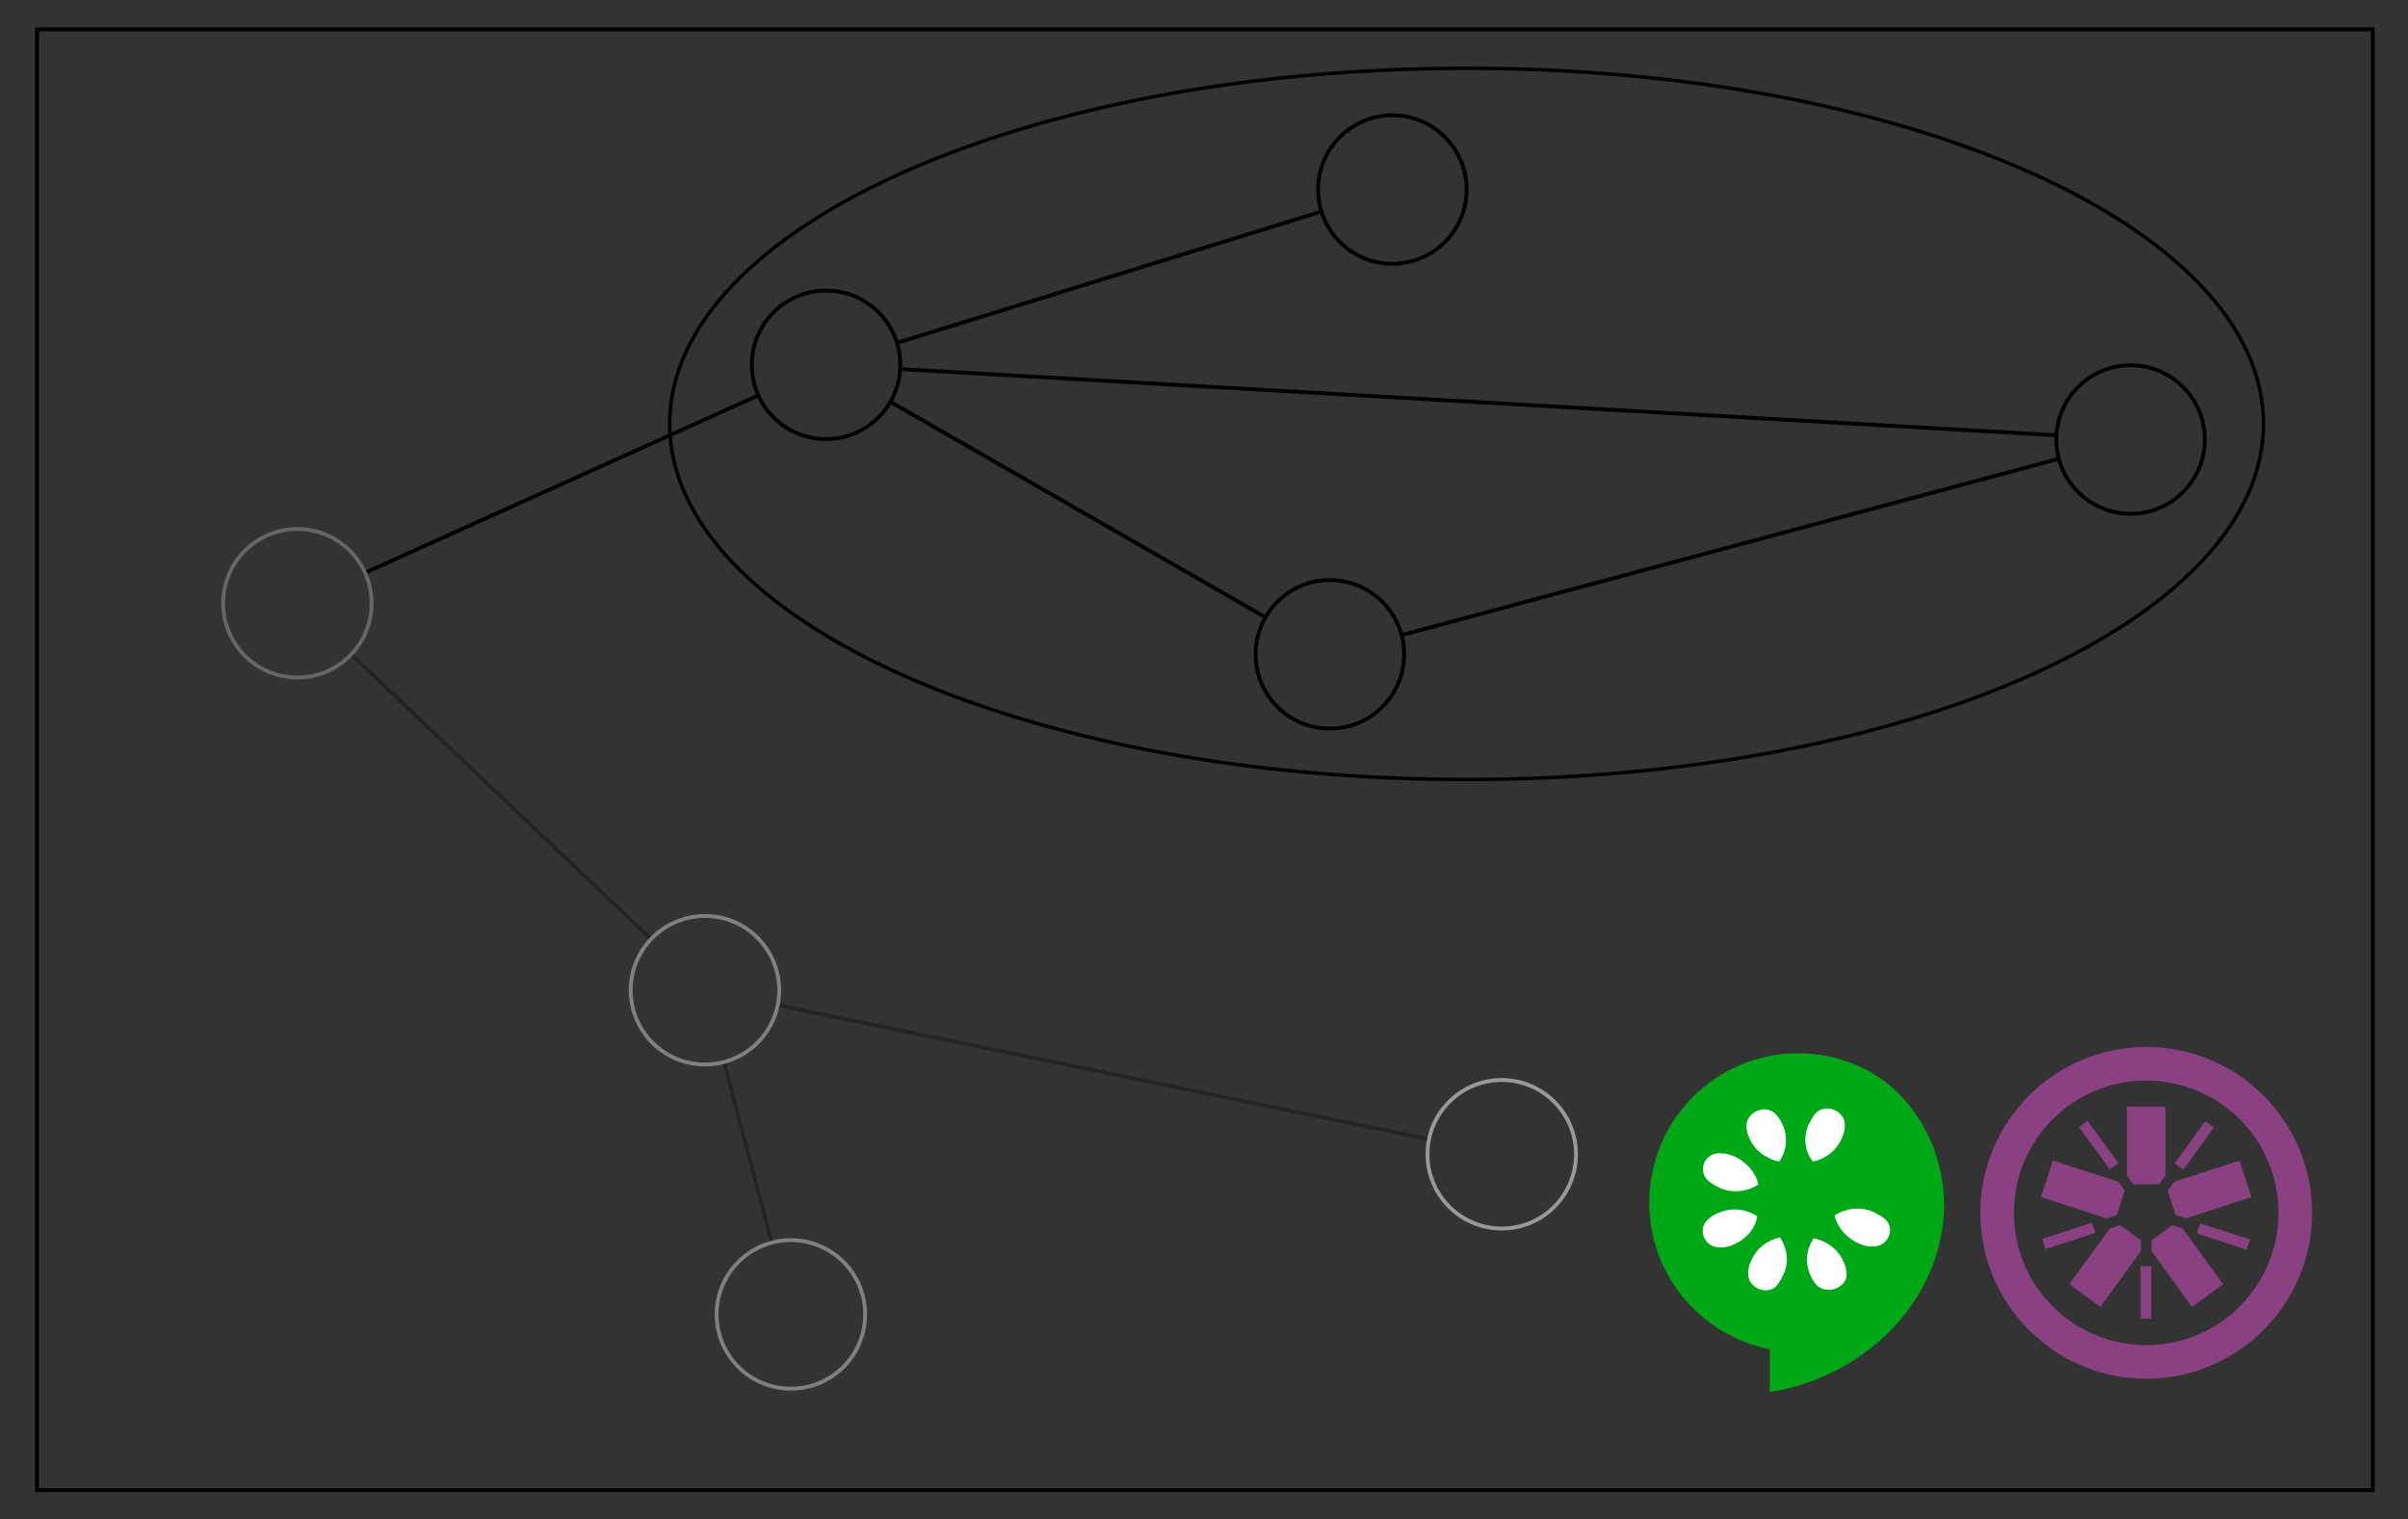 <?xml version="1.0" encoding="UTF-8" standalone="no"?>
<!-- Created with Inkscape (http://www.inkscape.org/) -->

<svg
   xmlns:dc="http://purl.org/dc/elements/1.1/"
   xmlns:cc="http://creativecommons.org/ns#"
   xmlns:rdf="http://www.w3.org/1999/02/22-rdf-syntax-ns#"
   xmlns:svg="http://www.w3.org/2000/svg"
   xmlns="http://www.w3.org/2000/svg"
   xmlns:sodipodi="http://sodipodi.sourceforge.net/DTD/sodipodi-0.dtd"
   xmlns:inkscape="http://www.inkscape.org/namespaces/inkscape"
   width="175.765mm"
   height="110.905mm"
   viewBox="0 0 622.789 392.97"
   id="svg2"
   version="1.1"
   inkscape:version="0.91 r13725"
   sodipodi:docname="testing-main.svg">
  <rect x="0" y="0" width="622.789" height="392.97" fill="#333333" stroke="none"/>
  <defs
     id="defs4" />
  <sodipodi:namedview
     id="base"
     pagecolor="#ffffff"
     bordercolor="#666666"
     borderopacity="1.0"
     inkscape:pageopacity="0.0"
     inkscape:pageshadow="2"
     inkscape:zoom="0.98994949"
     inkscape:cx="380.05882"
     inkscape:cy="115.42793"
     inkscape:document-units="px"
     inkscape:current-layer="layer1"
     showgrid="false"
     fit-margin-top="0"
     fit-margin-left="0"
     fit-margin-right="0"
     fit-margin-bottom="0"
     inkscape:snap-text-baseline="true"
     inkscape:window-width="1916"
     inkscape:window-height="1041"
     inkscape:window-x="0"
     inkscape:window-y="18"
     inkscape:window-maximized="0" />
  <g
     inkscape:label="Layer 1"
     inkscape:groupmode="layer"
     id="layer1"
     transform="translate(-72.23,-12.383)">
    <path
       style="color:#000000;font-style:normal;font-variant:normal;font-weight:normal;font-stretch:normal;font-size:medium;line-height:normal;font-family:sans-serif;text-indent:0;text-align:start;text-decoration:none;text-decoration-line:none;text-decoration-style:solid;text-decoration-color:#000000;letter-spacing:normal;word-spacing:normal;text-transform:none;direction:ltr;block-progression:tb;writing-mode:lr-tb;baseline-shift:baseline;text-anchor:start;white-space:normal;clip-rule:nonzero;display:inline;overflow:visible;visibility:visible;opacity:1;isolation:auto;mix-blend-mode:normal;color-interpolation:sRGB;color-interpolation-filters:linearRGB;solid-color:#000000;solid-opacity:1;fill:#666666;fill-opacity:1;fill-rule:nonzero;stroke:none;stroke-width:1;stroke-linecap:butt;stroke-linejoin:miter;stroke-miterlimit:4;stroke-dasharray:none;stroke-dashoffset:0;stroke-opacity:1;color-rendering:auto;image-rendering:auto;shape-rendering:auto;text-rendering:auto;enable-background:accumulate"
       d="m 149.141,148.7 c -10.877,0 -19.705,8.828 -19.705,19.705 0,10.877 8.828,19.705 19.705,19.705 10.877,0 19.705,-8.828 19.705,-19.705 -1e-5,-10.877 -8.828,-19.705 -19.705,-19.705 z m 0,1 c 10.337,1e-5 18.705,8.369 18.705,18.705 -1e-5,10.337 -8.369,18.705 -18.705,18.705 -10.337,0 -18.705,-8.369 -18.705,-18.705 0,-10.337 8.369,-18.705 18.705,-18.705 z"
       id="path3338-9"
       inkscape:connector-curvature="0" />
    <path
       style="color:#000000;font-style:normal;font-variant:normal;font-weight:normal;font-stretch:normal;font-size:medium;line-height:normal;font-family:sans-serif;text-indent:0;text-align:start;text-decoration:none;text-decoration-line:none;text-decoration-style:solid;text-decoration-color:#000000;letter-spacing:normal;word-spacing:normal;text-transform:none;direction:ltr;block-progression:tb;writing-mode:lr-tb;baseline-shift:baseline;text-anchor:start;white-space:normal;clip-rule:nonzero;display:inline;overflow:visible;visibility:visible;opacity:1;isolation:auto;mix-blend-mode:normal;color-interpolation:sRGB;color-interpolation-filters:linearRGB;solid-color:#000000;solid-opacity:1;fill-opacity:1;fill-rule:nonzero;stroke:none;stroke-width:1;stroke-linecap:butt;stroke-linejoin:miter;stroke-miterlimit:4;stroke-dasharray:none;stroke-dashoffset:0;stroke-opacity:1;color-rendering:auto;image-rendering:auto;shape-rendering:auto;text-rendering:auto;enable-background:accumulate"
       d="m 285.873,87.033 c -10.877,0 -19.705,8.828 -19.705,19.705 0,10.877 8.828,19.705 19.705,19.705 10.877,0 19.705,-8.828 19.705,-19.705 -1e-5,-10.877 -8.828,-19.705 -19.705,-19.705 z m 0,1 c 10.337,1e-5 18.705,8.369 18.705,18.705 -1e-5,10.337 -8.369,18.705 -18.705,18.705 -10.337,0 -18.705,-8.369 -18.705,-18.705 0,-10.337 8.369,-18.705 18.705,-18.705 z"
       id="path3338-9-8"
       inkscape:connector-curvature="0" />
    <path
       style="color:#000000;font-style:normal;font-variant:normal;font-weight:normal;font-stretch:normal;font-size:medium;line-height:normal;font-family:sans-serif;text-indent:0;text-align:start;text-decoration:none;text-decoration-line:none;text-decoration-style:solid;text-decoration-color:#000000;letter-spacing:normal;word-spacing:normal;text-transform:none;direction:ltr;block-progression:tb;writing-mode:lr-tb;baseline-shift:baseline;text-anchor:start;white-space:normal;clip-rule:nonzero;display:inline;overflow:visible;visibility:visible;opacity:1;isolation:auto;mix-blend-mode:normal;color-interpolation:sRGB;color-interpolation-filters:linearRGB;solid-color:#000000;solid-opacity:1;fill:#808080;fill-opacity:1;fill-rule:nonzero;stroke:none;stroke-width:1;stroke-linecap:butt;stroke-linejoin:miter;stroke-miterlimit:4;stroke-dasharray:none;stroke-dashoffset:0;stroke-opacity:1;color-rendering:auto;image-rendering:auto;shape-rendering:auto;text-rendering:auto;enable-background:accumulate"
       d="m 254.558,248.779 c -10.877,0 -19.705,8.828 -19.705,19.705 0,10.877 8.828,19.705 19.705,19.705 10.877,0 19.705,-8.828 19.705,-19.705 -1e-5,-10.877 -8.828,-19.705 -19.705,-19.705 z m 0,1 c 10.337,1e-5 18.705,8.369 18.705,18.705 -1e-5,10.337 -8.369,18.705 -18.705,18.705 -10.337,0 -18.705,-8.369 -18.705,-18.705 0,-10.337 8.369,-18.705 18.705,-18.705 z"
       id="path3338-9-1"
       inkscape:connector-curvature="0" />
    <path
       style="color:#000000;font-style:normal;font-variant:normal;font-weight:normal;font-stretch:normal;font-size:medium;line-height:normal;font-family:sans-serif;text-indent:0;text-align:start;text-decoration:none;text-decoration-line:none;text-decoration-style:solid;text-decoration-color:#000000;letter-spacing:normal;word-spacing:normal;text-transform:none;direction:ltr;block-progression:tb;writing-mode:lr-tb;baseline-shift:baseline;text-anchor:start;white-space:normal;clip-rule:nonzero;display:inline;overflow:visible;visibility:visible;opacity:1;isolation:auto;mix-blend-mode:normal;color-interpolation:sRGB;color-interpolation-filters:linearRGB;solid-color:#000000;solid-opacity:1;fill:#808080;fill-opacity:1;fill-rule:nonzero;stroke:none;stroke-width:1;stroke-linecap:butt;stroke-linejoin:miter;stroke-miterlimit:4;stroke-dasharray:none;stroke-dashoffset:0;stroke-opacity:1;color-rendering:auto;image-rendering:auto;shape-rendering:auto;text-rendering:auto;enable-background:accumulate"
       d="m 276.782,332.621 c -10.877,0 -19.705,8.828 -19.705,19.705 0,10.877 8.828,19.705 19.705,19.705 10.877,0 19.705,-8.828 19.705,-19.705 -10e-6,-10.877 -8.828,-19.705 -19.705,-19.705 z m 0,1 c 10.337,10e-6 18.705,8.369 18.705,18.705 -10e-6,10.337 -8.369,18.705 -18.705,18.705 -10.337,0 -18.705,-8.369 -18.705,-18.705 0,-10.337 8.369,-18.705 18.705,-18.705 z"
       id="path3338-9-2"
       inkscape:connector-curvature="0" />
    <path
       style="color:#000000;font-style:normal;font-variant:normal;font-weight:normal;font-stretch:normal;font-size:medium;line-height:normal;font-family:sans-serif;text-indent:0;text-align:start;text-decoration:none;text-decoration-line:none;text-decoration-style:solid;text-decoration-color:#000000;letter-spacing:normal;word-spacing:normal;text-transform:none;direction:ltr;block-progression:tb;writing-mode:lr-tb;baseline-shift:baseline;text-anchor:start;white-space:normal;clip-rule:nonzero;display:inline;overflow:visible;visibility:visible;opacity:1;isolation:auto;mix-blend-mode:normal;color-interpolation:sRGB;color-interpolation-filters:linearRGB;solid-color:#000000;solid-opacity:1;fill-opacity:1;fill-rule:nonzero;stroke:none;stroke-width:1;stroke-linecap:butt;stroke-linejoin:miter;stroke-miterlimit:4;stroke-dasharray:none;stroke-dashoffset:0;stroke-opacity:1;color-rendering:auto;image-rendering:auto;shape-rendering:auto;text-rendering:auto;enable-background:accumulate"
       d="m 432.345,41.697 c -10.877,0 -19.705,8.828 -19.705,19.705 0,10.877 8.828,19.705 19.705,19.705 10.877,0 19.705,-8.828 19.705,-19.705 -10e-6,-10.877 -8.828,-19.705 -19.705,-19.705 z m 0,1 c 10.337,10e-6 18.705,8.369 18.705,18.705 -10e-6,10.337 -8.369,18.705 -18.705,18.705 -10.337,0 -18.705,-8.369 -18.705,-18.705 0,-10.337 8.369,-18.705 18.705,-18.705 z"
       id="path3338-9-0"
       inkscape:connector-curvature="0" />
    <path
       style="color:#000000;font-style:normal;font-variant:normal;font-weight:normal;font-stretch:normal;font-size:medium;line-height:normal;font-family:sans-serif;text-indent:0;text-align:start;text-decoration:none;text-decoration-line:none;text-decoration-style:solid;text-decoration-color:#000000;letter-spacing:normal;word-spacing:normal;text-transform:none;direction:ltr;block-progression:tb;writing-mode:lr-tb;baseline-shift:baseline;text-anchor:start;white-space:normal;clip-rule:nonzero;display:inline;overflow:visible;visibility:visible;opacity:1;isolation:auto;mix-blend-mode:normal;color-interpolation:sRGB;color-interpolation-filters:linearRGB;solid-color:#000000;solid-opacity:1;fill-opacity:1;fill-rule:nonzero;stroke:none;stroke-width:1;stroke-linecap:butt;stroke-linejoin:miter;stroke-miterlimit:4;stroke-dasharray:none;stroke-dashoffset:0;stroke-opacity:1;color-rendering:auto;image-rendering:auto;shape-rendering:auto;text-rendering:auto;enable-background:accumulate"
       d="m 416.183,161.906 c -10.877,0 -19.705,8.828 -19.705,19.705 0,10.877 8.828,19.705 19.705,19.705 10.877,0 19.705,-8.828 19.705,-19.705 -1e-5,-10.877 -8.828,-19.705 -19.705,-19.705 z m 0,1 c 10.337,1e-5 18.705,8.369 18.705,18.705 -1e-5,10.337 -8.369,18.705 -18.705,18.705 -10.337,0 -18.705,-8.369 -18.705,-18.705 0,-10.337 8.369,-18.705 18.705,-18.705 z"
       id="path3338-9-5"
       inkscape:connector-curvature="0" />
    <path
       style="color:#000000;font-style:normal;font-variant:normal;font-weight:normal;font-stretch:normal;font-size:medium;line-height:normal;font-family:sans-serif;text-indent:0;text-align:start;text-decoration:none;text-decoration-line:none;text-decoration-style:solid;text-decoration-color:#000000;letter-spacing:normal;word-spacing:normal;text-transform:none;direction:ltr;block-progression:tb;writing-mode:lr-tb;baseline-shift:baseline;text-anchor:start;white-space:normal;clip-rule:nonzero;display:inline;overflow:visible;visibility:visible;opacity:1;isolation:auto;mix-blend-mode:normal;color-interpolation:sRGB;color-interpolation-filters:linearRGB;solid-color:#000000;solid-opacity:1;fill:#999999;fill-opacity:1;fill-rule:nonzero;stroke:none;stroke-width:1;stroke-linecap:butt;stroke-linejoin:miter;stroke-miterlimit:4;stroke-dasharray:none;stroke-dashoffset:0;stroke-opacity:1;color-rendering:auto;image-rendering:auto;shape-rendering:auto;text-rendering:auto;enable-background:accumulate"
       d="m 460.63,291.205 c -10.877,0 -19.705,8.828 -19.705,19.705 0,10.877 8.828,19.705 19.705,19.705 10.877,0 19.705,-8.828 19.705,-19.705 -10e-6,-10.877 -8.828,-19.705 -19.705,-19.705 z m 0,1 c 10.337,10e-6 18.705,8.369 18.705,18.705 -10e-6,10.337 -8.369,18.705 -18.705,18.705 -10.337,0 -18.705,-8.369 -18.705,-18.705 0,-10.337 8.369,-18.705 18.705,-18.705 z"
       id="path3338-9-86"
       inkscape:connector-curvature="0" />
    <path
       style="color:#000000;font-style:normal;font-variant:normal;font-weight:normal;font-stretch:normal;font-size:medium;line-height:normal;font-family:sans-serif;text-indent:0;text-align:start;text-decoration:none;text-decoration-line:none;text-decoration-style:solid;text-decoration-color:#000000;letter-spacing:normal;word-spacing:normal;text-transform:none;direction:ltr;block-progression:tb;writing-mode:lr-tb;baseline-shift:baseline;text-anchor:start;white-space:normal;clip-rule:nonzero;display:inline;overflow:visible;visibility:visible;opacity:1;isolation:auto;mix-blend-mode:normal;color-interpolation:sRGB;color-interpolation-filters:linearRGB;solid-color:#000000;solid-opacity:1;fill-opacity:1;fill-rule:nonzero;stroke:none;stroke-width:1;stroke-linecap:butt;stroke-linejoin:miter;stroke-miterlimit:4;stroke-dasharray:none;stroke-dashoffset:0;stroke-opacity:1;color-rendering:auto;image-rendering:auto;shape-rendering:auto;text-rendering:auto;enable-background:accumulate"
       d="m 623.264,106.347 c -10.877,0 -19.705,8.828 -19.705,19.705 0,10.877 8.828,19.705 19.705,19.705 10.877,0 19.705,-8.828 19.705,-19.705 -10e-6,-10.877 -8.828,-19.705 -19.705,-19.705 z m 0,1 c 10.337,1e-5 18.705,8.369 18.705,18.705 -10e-6,10.337 -8.369,18.705 -18.705,18.705 -10.337,0 -18.705,-8.369 -18.705,-18.705 0,-10.337 8.369,-18.705 18.705,-18.705 z"
       id="path3338-9-9"
       inkscape:connector-curvature="0" />
    <path
       style="color:#000000;font-style:normal;font-variant:normal;font-weight:normal;font-stretch:normal;font-size:medium;line-height:normal;font-family:sans-serif;text-indent:0;text-align:start;text-decoration:none;text-decoration-line:none;text-decoration-style:solid;text-decoration-color:#000000;letter-spacing:normal;word-spacing:normal;text-transform:none;direction:ltr;block-progression:tb;writing-mode:lr-tb;baseline-shift:baseline;text-anchor:start;white-space:normal;clip-rule:nonzero;display:inline;overflow:visible;visibility:visible;opacity:1;isolation:auto;mix-blend-mode:normal;color-interpolation:sRGB;color-interpolation-filters:linearRGB;solid-color:#000000;solid-opacity:1;fill-opacity:1;fill-rule:nonzero;stroke:none;stroke-width:1;stroke-linecap:butt;stroke-linejoin:miter;stroke-miterlimit:4;stroke-dasharray:none;stroke-dashoffset:0;stroke-opacity:1;color-rendering:auto;image-rendering:auto;shape-rendering:auto;text-rendering:auto;enable-background:accumulate"
       d="m 81.322,19.486 0,0.5 0,378.297 605.072,0 0,-378.797 -605.072,0 z m 1,1 603.072,0 0,376.797 -603.072,0 0,-376.797 z"
       id="rect3411"
       inkscape:connector-curvature="0" />
    <path
       style="fill:none;fill-rule:evenodd;stroke:#000000;stroke-width:1px;stroke-linecap:butt;stroke-linejoin:miter;stroke-opacity:1"
       d="M 304.701,100.91 413.517,67.23"
       id="path3415"
       inkscape:connector-type="polyline"
       inkscape:connector-curvature="0"
       inkscape:connection-start="#path3338-9-8"
       inkscape:connection-end="#path3338-9-0" />
    <path
       style="fill:none;fill-rule:evenodd;stroke:#000000;stroke-width:1px;stroke-linecap:butt;stroke-linejoin:miter;stroke-opacity:1"
       d="M 167.107,160.302 267.908,114.84"
       id="path3417"
       inkscape:connector-type="polyline"
       inkscape:connector-curvature="0"
       inkscape:connection-start="#path3338-9"
       inkscape:connection-end="#path3338-9-8" />
    <path
       style="opacity:0.3;fill:#808080;fill-rule:evenodd;stroke:#000000;stroke-width:1px;stroke-linecap:butt;stroke-linejoin:miter;stroke-opacity:1"
       d="m 163.43,181.97 76.84,72.949"
       id="path3419"
       inkscape:connector-type="polyline"
       inkscape:connector-curvature="0"
       inkscape:connection-start="#path3338-9"
       inkscape:connection-end="#path3338-9-1" />
    <path
       style="opacity:0.3;fill:#999999;fill-rule:evenodd;stroke:#000000;stroke-width:1px;stroke-linecap:butt;stroke-linejoin:miter;stroke-opacity:1"
       d="m 259.608,287.535 12.124,45.74"
       id="path3421"
       inkscape:connector-type="polyline"
       inkscape:connector-curvature="0"
       inkscape:connection-start="#path3338-9-1"
       inkscape:connection-end="#path3338-9-2" />
    <path
       style="opacity:0.3;fill:#666666;fill-rule:evenodd;stroke:#000000;stroke-width:1px;stroke-linecap:butt;stroke-linejoin:miter;stroke-opacity:1"
       d="m 273.862,272.458 167.464,34.478"
       id="path3423"
       inkscape:connector-type="polyline"
       inkscape:connector-curvature="0"
       inkscape:connection-start="#path3338-9-1"
       inkscape:connection-end="#path3338-9-86" />
    <path
       style="fill:none;fill-rule:evenodd;stroke:#000000;stroke-width:1px;stroke-linecap:butt;stroke-linejoin:miter;stroke-opacity:1"
       d="m 302.96,116.555 96.137,55.238"
       id="path3425"
       inkscape:connector-type="polyline"
       inkscape:connector-curvature="0"
       inkscape:connection-start="#path3338-9-8"
       inkscape:connection-end="#path3338-9-5" />
    <path
       style="fill:none;fill-rule:evenodd;stroke:#000000;stroke-width:1px;stroke-linecap:butt;stroke-linejoin:miter;stroke-opacity:1"
       d="M 435.219,176.504 604.228,131.16"
       id="path3427"
       inkscape:connector-type="polyline"
       inkscape:connector-curvature="0"
       inkscape:connection-start="#path3338-9-5"
       inkscape:connection-end="#path3338-9-9" />
    <path
       style="fill:none;fill-rule:evenodd;stroke:#000000;stroke-width:1px;stroke-linecap:butt;stroke-linejoin:miter;stroke-opacity:1"
       d="m 305.547,107.864 298.044,17.062"
       id="path3429"
       inkscape:connector-type="polyline"
       inkscape:connector-curvature="0"
       inkscape:connection-start="#path3338-9-8"
       inkscape:connection-end="#path3338-9-9" />
    <path
       style="color:#000000;font-style:normal;font-variant:normal;font-weight:normal;font-stretch:normal;font-size:medium;line-height:normal;font-family:sans-serif;text-indent:0;text-align:start;text-decoration:none;text-decoration-line:none;text-decoration-style:solid;text-decoration-color:#000000;letter-spacing:normal;word-spacing:normal;text-transform:none;direction:ltr;block-progression:tb;writing-mode:lr-tb;baseline-shift:baseline;text-anchor:start;white-space:normal;clip-rule:nonzero;display:inline;overflow:visible;visibility:visible;opacity:1;isolation:auto;mix-blend-mode:normal;color-interpolation:sRGB;color-interpolation-filters:linearRGB;solid-color:#000000;solid-opacity:1;fill-opacity:1;fill-rule:nonzero;stroke:none;stroke-width:1;stroke-linecap:butt;stroke-linejoin:miter;stroke-miterlimit:4;stroke-dasharray:none;stroke-dashoffset:0;stroke-opacity:1;color-rendering:auto;image-rendering:auto;shape-rendering:auto;text-rendering:auto;enable-background:accumulate"
       d="m 451.537,29.588 c -56.972,0 -108.553,10.299 -145.933,26.979 -18.69,8.34 -33.832,18.276 -44.319,29.34 -10.487,11.064 -16.32,23.273 -16.32,36.105 0,12.831 5.833,25.041 16.32,36.105 10.487,11.064 25.629,20.998 44.319,29.338 37.379,16.68 88.96,26.981 145.933,26.981 56.972,0 108.555,-10.301 145.935,-26.981 18.69,-8.34 33.832,-18.275 44.319,-29.338 10.487,-11.064 16.318,-23.274 16.318,-36.105 0,-12.831 -5.831,-25.041 -16.318,-36.105 C 631.304,74.844 616.162,64.907 597.472,56.567 560.093,39.887 508.51,29.588 451.537,29.588 Z m 0,0.901 c 56.857,0 108.33,10.289 145.546,26.896 18.608,8.304 33.65,18.187 44.023,29.131 10.372,10.943 16.073,22.929 16.073,35.495 0,12.566 -5.7,24.552 -16.073,35.495 -10.372,10.943 -25.414,20.825 -44.023,29.129 -37.216,16.607 -88.689,26.898 -145.546,26.898 -56.857,0 -108.328,-10.291 -145.544,-26.898 -18.608,-8.304 -33.65,-18.186 -44.023,-29.129 -10.372,-10.943 -16.075,-22.929 -16.075,-35.495 0,-12.566 5.702,-24.552 16.075,-35.495 C 272.343,75.573 287.385,65.69 305.993,57.386 343.209,40.779 394.68,30.49 451.537,30.49 Z"
       id="path3431"
       inkscape:connector-curvature="0" />
    <path
       inkscape:connector-curvature="0"
       style="fill:#00a818"
       d="m 537.303,284.784 c -21.296,0 -38.53,17.282 -38.53,38.636 0,18.801 13.44,34.423 31.177,37.899 l 0,11.06 c 23.059,-3.486 43.477,-21.841 45.001,-45.936 0.917,-14.503 -6.294,-29.309 -18.456,-36.498 -0.696,-0.412 -1.404,-0.82 -2.132,-1.18 -0.742,-0.366 -1.505,-0.723 -2.279,-1.032 -0.246,-0.103 -0.487,-0.197 -0.735,-0.295 -0.677,-0.25 -1.359,-0.532 -2.059,-0.737 -3.77,-1.246 -7.801,-1.917 -11.985,-1.917 l 0,0 z"
       id="path3943" />
    <path
       inkscape:connector-curvature="0"
       style="fill:#ffffff"
       d="m 545.244,299.088 c -1.318,-0.135 -2.706,0.324 -3.677,1.475 -0.706,0.944 -1.147,1.858 -1.618,2.802 -1.412,3.303 -0.941,6.842 1.176,9.438 3.294,-0.708 6.088,-2.817 7.5,-6.12 0.471,-0.944 0.735,-2.153 0.735,-3.097 0.147,-2.507 -1.921,-4.272 -4.118,-4.498 l 0,0 z m -17.133,0.221 c -2.148,0.205 -4.191,1.917 -4.191,4.277 0,0.944 0.265,2.153 0.735,3.097 1.412,3.303 4.427,5.412 7.721,6.12 1.882,-2.595 2.368,-6.135 0.956,-9.438 -0.471,-0.944 -0.912,-1.873 -1.618,-2.581 -0.971,-1.15 -2.314,-1.598 -3.603,-1.475 l 0,0 z m -11.544,11.355 c -3.71,0.191 -5.368,4.866 -2.279,7.3 0.941,0.708 1.853,1.224 2.794,1.696 3.294,1.416 7.103,0.929 9.927,-0.959 -0.706,-3.067 -3.103,-5.884 -6.397,-7.3 -1.176,-0.472 -2.132,-0.737 -3.309,-0.737 -0.265,-0.029 -0.488,-0.013 -0.735,0 l 0,0 z m 36.25,14.304 c -2.155,-0.042 -4.338,0.59 -6.103,1.77 0.706,3.067 3.103,5.884 6.397,7.3 1.176,0.472 2.132,0.737 3.309,0.737 4.235,0.236 6.309,-5.014 3.015,-7.373 -0.941,-0.708 -1.853,-1.15 -2.794,-1.622 -1.235,-0.531 -2.53,-0.786 -3.824,-0.811 l 0,0 z m -32.133,0.221 c -1.293,0.025 -2.588,0.28 -3.824,0.811 -1.176,0.472 -2.088,0.988 -2.794,1.696 -3.059,2.595 -1,7.536 3.235,7.3 1.176,0 2.368,-0.265 3.309,-0.737 3.294,-1.416 5.632,-4.232 6.103,-7.3 -1.765,-1.18 -3.874,-1.811 -6.029,-1.77 l 0,0 z m 11.912,7.226 c -3.294,0.708 -6.088,2.817 -7.5,6.12 -0.471,0.944 -0.735,2.079 -0.735,3.023 -0.235,4.011 5.221,6.164 7.574,3.097 0.706,-0.944 1.147,-1.858 1.618,-2.802 1.412,-3.067 0.926,-6.607 -0.956,-9.438 l 0,0 z m 8.75,0.221 c -1.882,2.595 -2.368,6.135 -0.956,9.438 0.471,0.944 0.912,1.873 1.618,2.581 2.588,2.831 8.03,0.737 7.794,-2.802 0,-0.944 -0.265,-2.153 -0.735,-3.097 -1.412,-3.303 -4.427,-5.412 -7.721,-6.12 l 0,0 z"
       id="rect4005" />
    <path
       d="m 623.989,318.683 6.646,0 1.651,-2.273 0,-17.803 -9.947,0 0,17.805 1.65,2.271"
       inkscape:connector-curvature="0"
       id="path28"
       style="fill:#8a4182;fill-opacity:1;fill-rule:nonzero;stroke:none" />
    <path
       d="m 619.706,326.623 2.053,-6.32 -1.651,-2.273 -16.932,-5.501 -3.073,9.459 16.934,5.502 2.67,-0.868"
       inkscape:connector-curvature="0"
       id="path30"
       style="fill:#8a4182;fill-opacity:1;fill-rule:nonzero;stroke:none" />
    <path
       d="m 625.934,333.152 -5.376,-3.907 -2.672,0.869 -10.464,14.403 8.047,5.846 10.465,-14.404 0,-2.807"
       inkscape:connector-curvature="0"
       id="path32"
       style="fill:#8a4182;fill-opacity:1;fill-rule:nonzero;stroke:none" />
    <path
       d="m 634.067,329.245 -5.377,3.906 9.8e-4,2.809 10.464,14.403 8.047,-5.846 -10.466,-14.405 -2.669,-0.868"
       inkscape:connector-curvature="0"
       id="path34"
       style="fill:#8a4182;fill-opacity:1;fill-rule:nonzero;stroke:none" />
    <path
       d="m 632.864,320.302 2.054,6.32 2.672,0.867 16.932,-5.501 -3.074,-9.46 -16.933,5.502 -1.651,2.271"
       inkscape:connector-curvature="0"
       id="path36"
       style="fill:#8a4182;fill-opacity:1;fill-rule:nonzero;stroke:none" />
    <path
       d="m 627.314,283.154 c -23.656,0 -42.902,19.243 -42.902,42.896 0,23.661 19.246,42.91 42.902,42.91 23.654,0 42.898,-19.248 42.898,-42.91 0,-23.653 -19.244,-42.896 -42.898,-42.896 l 0,0 z m 0,8.686 c 18.891,0 34.211,15.314 34.211,34.21 0,18.902 -15.32,34.223 -34.211,34.223 -18.898,0 -34.215,-15.321 -34.215,-34.223 0,-18.896 15.318,-34.21 34.215,-34.21"
       inkscape:connector-curvature="0"
       id="path38"
       style="fill:#8a4182;fill-opacity:1;fill-rule:nonzero;stroke:none" />
    <path
       d="m 653.298,335.584 -12.871,-4.183 0.851,-2.622 12.871,4.183 -0.851,2.622"
       inkscape:connector-curvature="0"
       id="path40"
       style="fill:#8a4182;fill-opacity:1;fill-rule:nonzero;stroke:none" />
    <path
       d="m 636.882,314.92 -2.23,-1.62 7.954,-10.949 2.23,1.62 -7.954,10.949"
       inkscape:connector-curvature="0"
       id="path42"
       style="fill:#8a4182;fill-opacity:1;fill-rule:nonzero;stroke:none" />
    <path
       d="m 617.88,314.821 -7.953,-10.95 2.231,-1.62 7.953,10.949 -2.231,1.621"
       inkscape:connector-curvature="0"
       id="path44"
       style="fill:#8a4182;fill-opacity:1;fill-rule:nonzero;stroke:none" />
    <path
       d="m 601.274,335.421 -0.851,-2.622 12.87,-4.181 0.852,2.622 -12.87,4.181"
       inkscape:connector-curvature="0"
       id="path46"
       style="fill:#8a4182;fill-opacity:1;fill-rule:nonzero;stroke:none" />
    <path
       d="m 625.849,353.401 2.757,0 0,-13.534 -2.757,0 0,13.534 z"
       inkscape:connector-curvature="0"
       id="path48"
       style="fill:#8a4182;fill-opacity:1;fill-rule:nonzero;stroke:none" />
  </g>
</svg>
